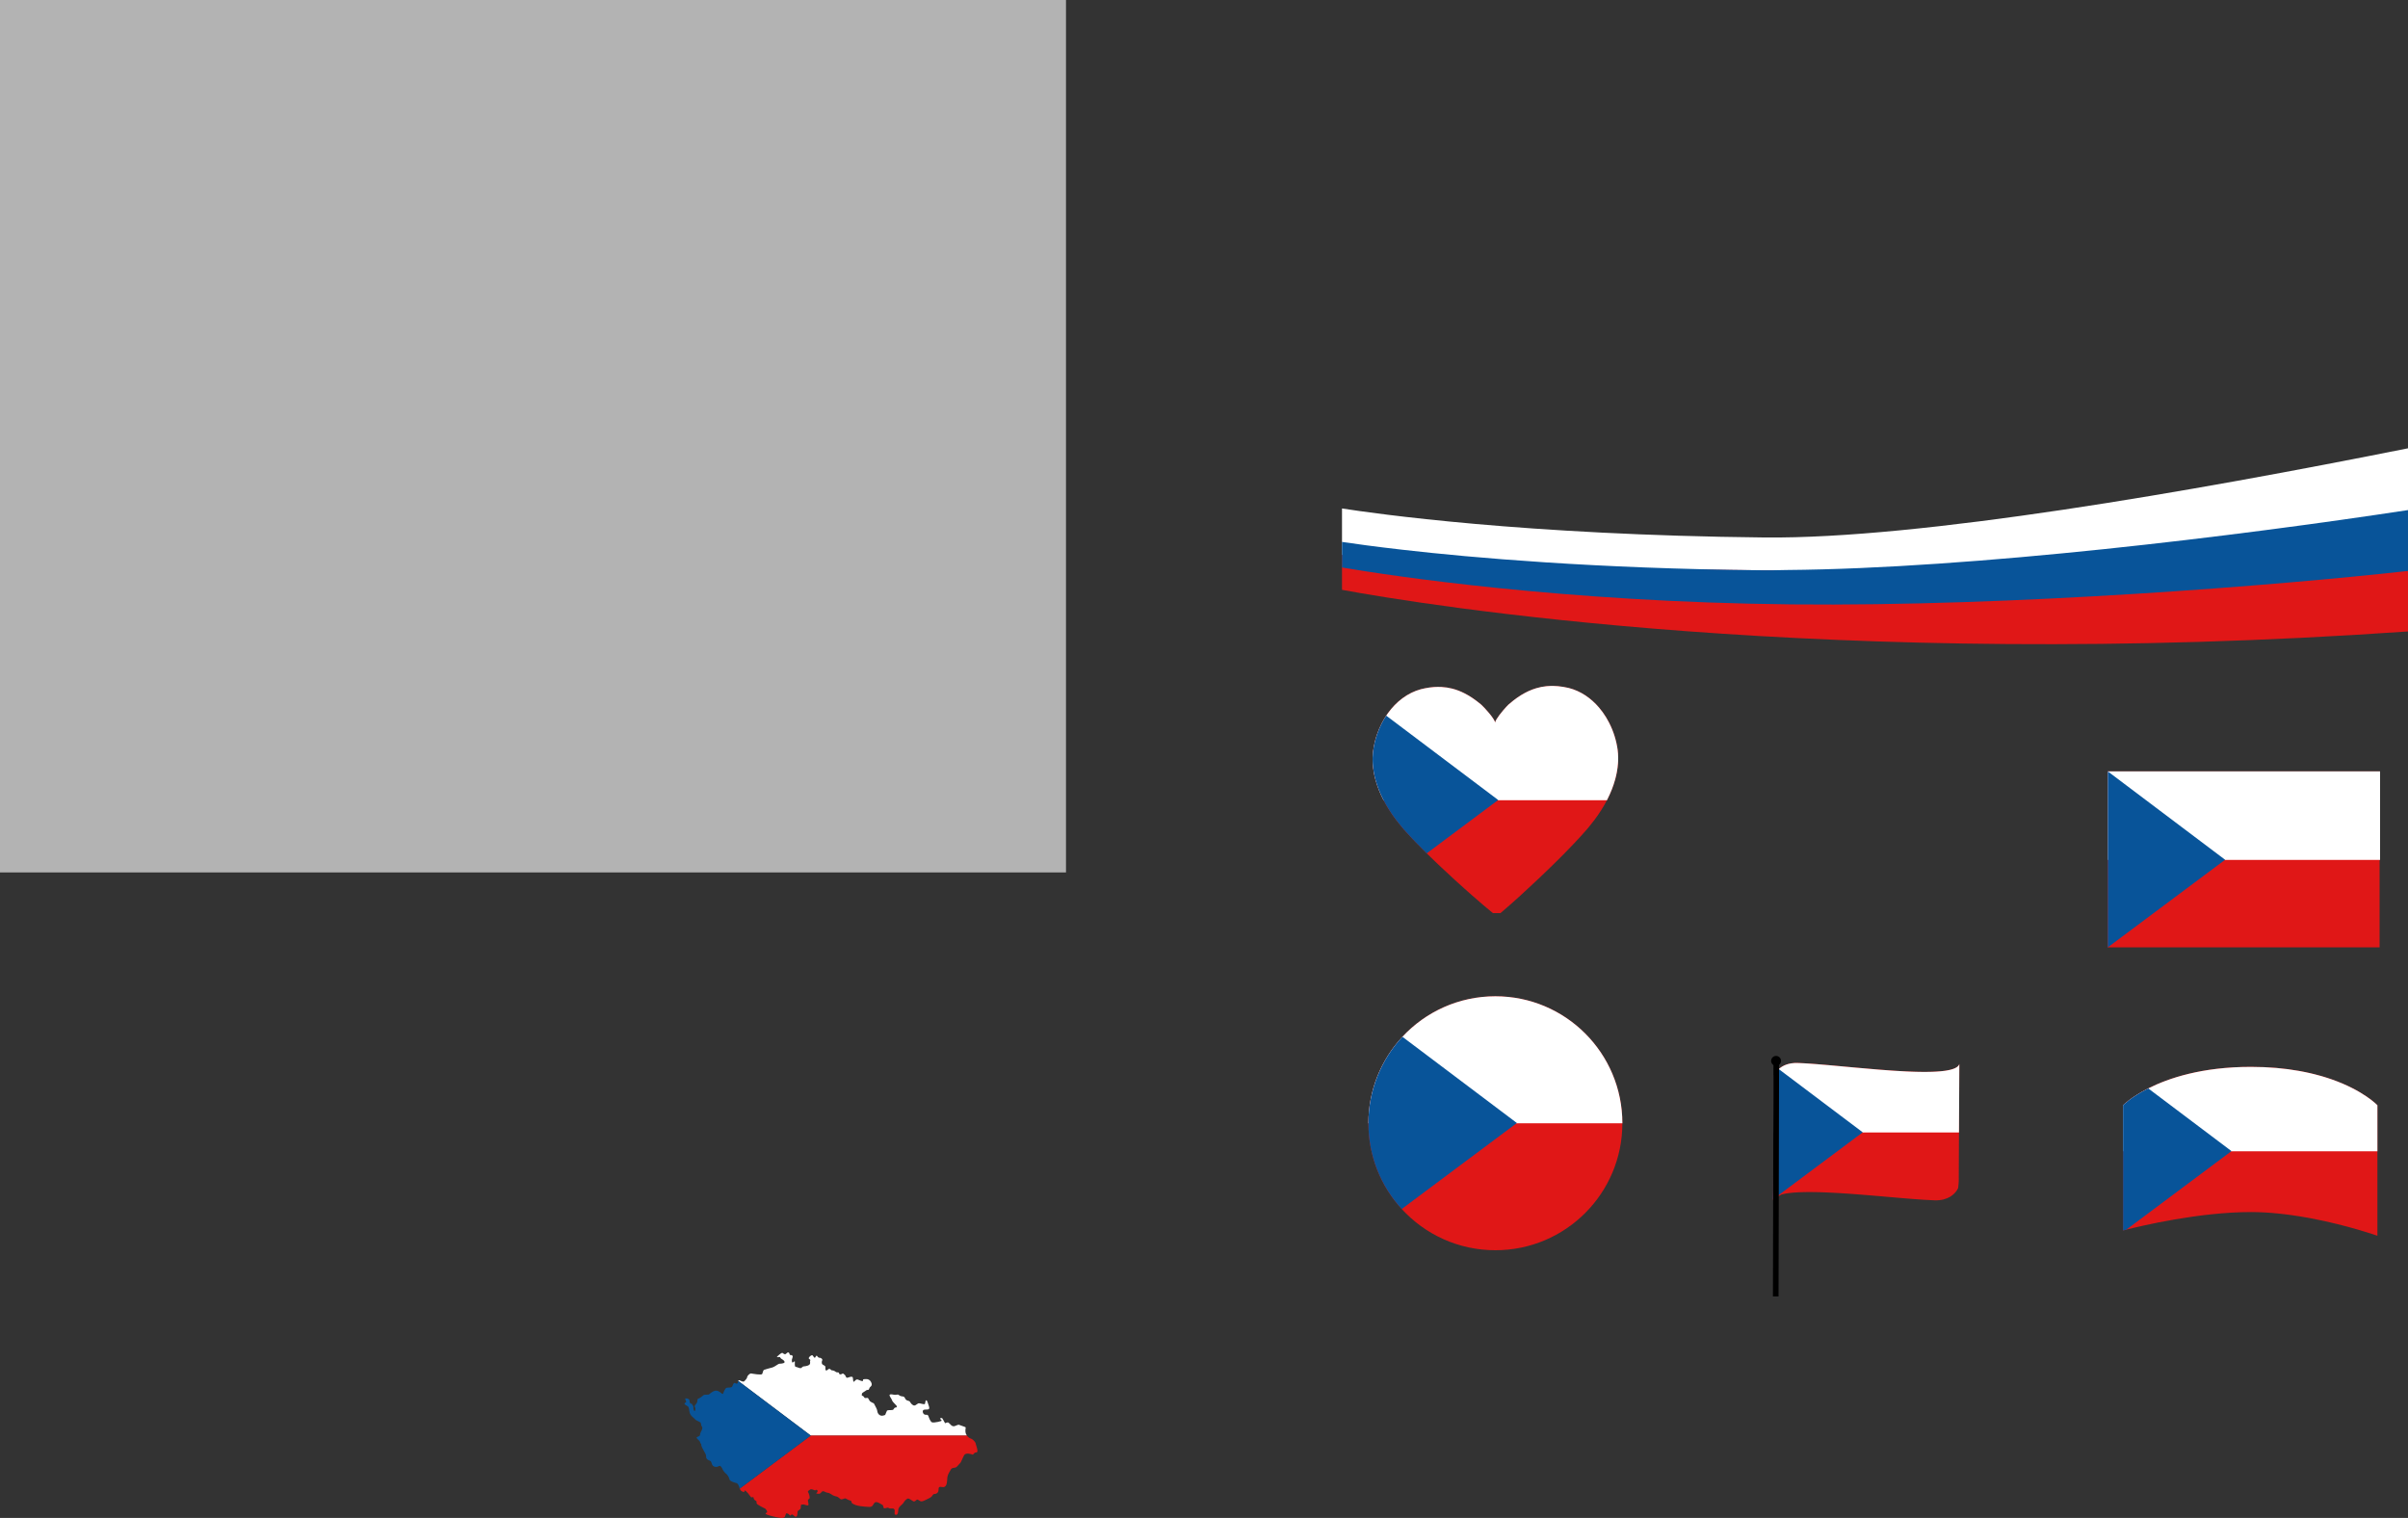 <?xml version="1.0" encoding="UTF-8"?><svg id="Layer_1" xmlns="http://www.w3.org/2000/svg" viewBox="0 0 5059.26 3189.18"><rect x="0" y="0" width="5059.26" height="3189.18" fill="#333333" stroke="none"/><defs><style>.cls-1{fill:#fff;}.cls-2{fill:#b3b3b3;}.cls-3{fill:#e01717;}.cls-4{fill:#085499;}</style></defs><rect class="cls-2" width="2239.68" height="1833"/><g><path class="cls-1" d="M5059.26,941.92v209.87c-357.94,39.25-959.95,85.16-1368.64,81-471-4.8-777.65-51.06-871.04-66.56v-97.97c66.92,10.51,383.02,55.85,887.95,60.99,326.53,3.32,897.56-96.64,1351.73-187.35Z"/><path class="cls-3" d="M5059.26,1114.88v211.8c-1217.56,85.06-2074.59-56.97-2239.68-87.45v-73.81l224.34,25.6,1144.94,12.68,870.41-88.82Z"/><path class="cls-4" d="M3753.94,1197.59c392.71-3.14,948.89-71.68,1305.31-125.92v127.91c-274.49,30.5-831.84,74.98-1294.6,70.27-482.72-4.91-844.27-60.42-945.08-77.56v-53.73c24.97,3.74,67.52,9.69,126.51,16.41,149.09,17.14,406.72,39.61,753.44,43.14,17.36,.19,35.53,0,54.42-.52Z"/></g><g><polygon class="cls-3" points="4805.91 1620.69 4617.04 1620.69 4428.18 1620.69 4428.18 1990.41 4617.04 1990.41 4805.91 1990.41 4999.57 1990.41 4999.57 1620.69 4805.91 1620.69"/><polygon class="cls-1" points="4805.91 1620.66 4617.04 1620.66 4428.52 1620.66 4428.52 1806.7 4617.04 1806.7 4805.91 1806.7 5000.59 1806.7 5000.59 1620.66 4805.91 1620.66"/><polygon class="cls-4" points="4675 1806.35 4428.52 1990.41 4428.52 1620.69 4675 1806.35 4675 1806.35"/></g><g><path class="cls-3" d="M3399.81,1591.26c.03,1.23,.03,2.47,0,3.72-.01,.73-.02,1.47-.05,2.21,0,.23,0,.47,0,.71,0,.33-.02,.65-.03,.98-.03,.66-.06,1.32-.1,1.99,0,.19-.02,.39-.03,.59v.07c-.02,.31-.03,.61-.06,.92-.05,.88-.11,1.77-.18,2.66-.19,2.45-.45,4.93-.76,7.43-.42,3.31-.95,6.66-1.59,10.05-.97,5.21-2.21,10.52-3.73,15.93-3.69,13.23-9.05,27.01-16.28,41.2-.26,.52-.53,1.03-.8,1.55-6.94,13.39-15.54,27.14-26,41.13-3.93,5.28-8.13,10.59-12.6,15.93-1.65,1.97-3.33,3.94-5.06,5.92-3.97,4.56-8.2,9.29-12.62,14.13-.04,.04-.08,.09-.12,.13-.34,.36-.67,.73-1.01,1.1-.22,.24-.45,.49-.67,.73-.53,.57-1.06,1.15-1.59,1.72-.31,.34-.62,.67-.93,1.01-.08,.09-.16,.17-.24,.26-.11,.11-.21,.23-.32,.34-.07,.08-.15,.16-.22,.24-.84,.9-1.69,1.81-2.55,2.73-.22,.24-.44,.47-.67,.71-1.99,2.14-4.03,4.29-6.09,6.46-5.83,6.14-11.88,12.39-18.09,18.7-2.52,2.56-5.06,5.12-7.63,7.7-5.96,5.98-12.03,12-18.15,17.98-9.48,9.28-19.05,18.48-28.47,27.41-12.96,12.27-25.62,24.01-37.35,34.69-5.49,5-10.78,9.76-15.8,14.23-5.41,4.83-10.52,9.32-15.22,13.4-4.48,3.9-8.61,7.43-12.29,10.52h-15.9c-11.32-9.18-26.67-22.21-44.04-37.48-5.11-4.5-10.39-9.18-15.8-14.02-6.55-5.86-13.28-11.94-20.1-18.17-9.2-8.41-18.57-17.09-27.87-25.86-4.46-4.2-8.9-8.42-13.3-12.64-6.06-5.81-12.04-11.62-17.88-17.37-.36-.36-.72-.71-1.07-1.06-.63-.62-1.27-1.25-1.9-1.88-6.51-6.44-12.83-12.82-18.87-19.04-1.16-1.19-2.31-2.39-3.45-3.57-.23-.24-.45-.47-.68-.71-.89-.91-1.76-1.82-2.61-2.73-.08-.08-.16-.16-.23-.24-.11-.11-.21-.23-.32-.34-.09-.09-.17-.17-.25-.26-.32-.34-.64-.67-.96-1.01-.55-.57-1.09-1.15-1.63-1.72-.23-.24-.46-.49-.69-.73-.35-.37-.69-.74-1.03-1.1-.04-.04-.08-.09-.12-.13-3.5-3.74-6.87-7.38-10.07-10.94-2.75-3.04-5.41-6.08-7.98-9.11-4.53-5.34-8.78-10.65-12.76-15.93-10.53-13.98-19.18-27.73-26.1-41.13-.27-.52-.54-1.03-.8-1.55-7.21-14.19-12.52-27.97-16.13-41.2-1.48-5.41-2.67-10.72-3.6-15.93-.61-3.4-1.1-6.75-1.48-10.05-.29-2.5-.52-4.98-.68-7.43-.07-.89-.12-1.78-.16-2.66-.01-.31-.03-.61-.04-.92v-.07c-.01-.2-.02-.4-.02-.59-.03-.67-.05-1.33-.06-1.99-.01-.33-.02-.65-.02-.98-.01-.24-.01-.48-.01-.71-.02-.74-.03-1.48-.03-2.21,0-1.25,.02-2.49,.05-3.72,.1-3.8,.36-7.51,.75-11.14,.87-7.36,2.21-14.7,4.02-21.96,1.18-4.77,2.56-9.5,4.14-14.16,2.77-8.23,6.14-16.27,10.07-23.97,2.89-5.67,6.08-11.16,9.56-16.42,1.19-1.8,2.42-3.57,3.68-5.32,17.31-24.02,40.9-42.57,69.29-50.28,11.95-2.97,23.92-4.78,35.45-4.83,2.66-.02,5.3,.04,7.92,.19,7.61,.42,15.05,1.56,22.4,3.45,8.63,2.21,17.12,5.45,25.57,9.74,5.27,2.67,10.53,5.73,15.8,9.22,6.58,4.35,13.18,9.35,19.85,15,6.64,6.12,27.47,28.66,28.79,37.29,1.29-7.14,15.1-23.89,23.59-33.08,1.83-1.98,3.41-3.61,4.57-4.72,3.57-3.12,7.11-6.06,10.65-8.8,5.27-4.09,10.53-7.76,15.8-11.01,10.54-6.5,21.11-11.33,31.91-14.53,7-2.09,14.1-3.5,21.35-4.23,3.12-.32,6.27-.52,9.45-.58h4.62c3.42,.06,6.86,.25,10.33,.58,7.34,.68,14.79,1.93,22.3,3.69,25.25,6.41,46.88,21.37,63.8,41.18,2.71,3.16,5.3,6.45,7.75,9.85,5.03,6.94,9.54,14.33,13.48,22.05,4.67,9.12,8.56,18.7,11.6,28.51,2.92,9.42,5.06,19.06,6.37,28.73,.63,5.01,.98,10.21,1.04,15.55Z"/><path class="cls-1" d="M3260.21,1441.09h.57l2.36,.03c3.42,.06,6.86,.25,10.33,.58,7.34,.68,14.79,1.93,22.3,3.69,25.25,6.41,46.88,21.37,63.8,41.18,2.71,3.16,5.3,6.45,7.75,9.85,5.03,6.94,9.54,14.33,13.48,22.05,4.67,9.12,8.56,18.7,11.6,28.51,2.92,9.42,5.06,19.06,6.37,28.73,.63,5.01,.98,10.21,1.04,15.55,.03,1.23,.03,2.47,0,3.72-.01,.73-.02,1.47-.05,2.21,0,.23,0,.47-.01,.71-.01,.33-.02,.65-.03,.98-.03,.66-.06,1.32-.1,1.99,0,.19-.02,.39-.03,.59v.07c-.02,.31-.03,.61-.06,.92-.05,.88-.11,1.77-.18,2.66-.19,2.45-.45,4.93-.76,7.43-.42,3.31-.95,6.66-1.59,10.05-.97,5.21-2.21,10.52-3.73,15.93-3.69,13.23-9.05,27.01-16.28,41.2-.26,.52-.53,1.03-.8,1.55h-469.3c-.27-.52-.54-1.03-.8-1.55-7.21-14.19-12.52-27.97-16.13-41.2-1.48-5.41-2.67-10.72-3.6-15.93-.61-3.4-1.1-6.75-1.48-10.05-.29-2.5-.52-4.98-.68-7.43-.07-.89-.12-1.78-.16-2.66-.01-.31-.03-.61-.04-.92v-.07c-.01-.2-.02-.4-.02-.59-.03-.67-.05-1.33-.06-1.99-.01-.33-.02-.65-.02-.98-.01-.24-.01-.48-.01-.71-.02-.74-.03-1.48-.03-2.21,0-1.25,.02-2.49,.05-3.72,.1-3.8,.36-7.51,.75-11.14,.87-7.36,2.21-14.7,4.02-21.96,1.18-4.77,2.56-9.5,4.14-14.16,2.77-8.23,6.14-16.27,10.07-23.97,2.89-5.67,6.08-11.16,9.56-16.42,1.19-1.8,2.42-3.57,3.68-5.32,17.31-24.02,40.9-42.57,69.29-50.28,11.95-2.97,23.92-4.78,35.45-4.83,2.66-.02,5.3,.04,7.92,.19,7.61,.42,15.05,1.56,22.4,3.45,8.63,2.21,17.12,5.45,25.57,9.74,5.27,2.67,10.53,5.73,15.8,9.22,6.58,4.35,13.18,9.35,19.85,15,6.64,6.12,27.47,28.66,28.79,37.29,1.29-7.14,15.1-23.89,23.59-33.08,1.83-1.98,3.41-3.61,4.57-4.72,3.57-3.12,7.11-6.06,10.65-8.8,5.27-4.09,10.53-7.76,15.8-11.01,10.54-6.5,21.11-11.33,31.91-14.53,7-2.09,14.1-3.5,21.35-4.23,3.12-.32,6.27-.52,9.45-.58l1.69-.03Z"/><path class="cls-4" d="M3147.71,1680.82l-.6,.45-149.5,111.63c-.36-.36-.72-.71-1.07-1.06-.63-.62-1.27-1.25-1.9-1.88-6.51-6.44-12.83-12.82-18.87-19.04-1.16-1.19-2.31-2.39-3.45-3.57-.23-.24-.45-.47-.68-.71-.89-.91-1.76-1.82-2.61-2.73-.08-.08-.16-.16-.23-.24-.11-.11-.21-.23-.32-.34-.09-.09-.17-.17-.25-.26-.32-.34-.64-.67-.96-1.01-.55-.57-1.09-1.15-1.63-1.72-.23-.24-.46-.49-.69-.73-.35-.37-.69-.74-1.03-1.1-.04-.04-.08-.09-.12-.13-3.5-3.74-6.87-7.38-10.07-10.94-2.75-3.04-5.41-6.08-7.98-9.11-4.53-5.34-8.78-10.65-12.76-15.93-10.53-13.98-19.18-27.73-26.1-41.13-.27-.52-.54-1.03-.8-1.55-7.21-14.19-12.52-27.97-16.13-41.2-1.48-5.41-2.67-10.72-3.6-15.93-.61-3.4-1.1-6.75-1.48-10.05-.29-2.5-.52-4.98-.68-7.43-.07-.89-.12-1.78-.16-2.66-.01-.31-.03-.61-.04-.92v-.07c-.01-.2-.02-.4-.02-.59-.03-.67-.05-1.33-.06-1.99-.01-.33-.02-.65-.02-.98-.01-.24-.01-.48-.01-.71-.02-.74-.03-1.48-.03-2.21,0-1.25,.02-2.49,.05-3.72,.1-3.8,.36-7.51,.75-11.14,.87-7.36,2.21-14.7,4.02-21.96,1.18-4.77,2.56-9.5,4.14-14.16,2.77-8.23,6.14-16.27,10.07-23.97,2.89-5.67,6.08-11.16,9.56-16.42l235.26,177.21Z"/></g><g><path class="cls-3" d="M3408.63,2359.99c0,147.35-119.45,266.79-266.79,266.79-77.9,0-148-33.38-196.76-86.63-43.5-47.47-70.03-110.71-70.03-180.16s27.11-134.07,71.43-181.7c48.72-52.35,118.22-85.09,195.36-85.09,147.34,0,266.79,119.45,266.79,266.79Z"/><path class="cls-1" d="M3408.63,2359.99h-533.58c0-70.2,27.11-134.07,71.43-181.7,48.72-52.35,118.22-85.09,195.36-85.09,147.34,0,266.79,119.45,266.79,266.79Z"/><path class="cls-4" d="M3187.02,2359.48l-.68,.51-241.26,180.16c-43.5-47.47-70.03-110.71-70.03-180.16s27.11-134.07,71.43-181.7l240.54,181.19Z"/></g><g><g><path class="cls-3" d="M4116.58,2235.51l-.33,66.85-.1,20.97h0l-.15,29.33-.13,26.63-.11,21.78-.08,16.69-.19,37.88-.13,27.33-1.21,13.03s-4.2,10.91-17.18,18.58c-7.53,4.45-18.02,7.82-32.36,7.34-14.69-.49-33.03-1.77-53.53-3.43-1.09-.09-2.2-.18-3.31-.27-3.54-.29-7.14-.59-10.79-.9-1.16-.1-2.33-.19-3.5-.29-5.77-.49-11.66-1-17.65-1.52-3.08-.27-6.19-.54-9.32-.81-3.13-.27-6.27-.55-9.44-.82-.39-.03-.78-.07-1.17-.1-3.11-.27-6.24-.54-9.38-.81-3.47-.3-6.95-.6-10.45-.89-3.32-.28-6.66-.56-10-.83-5.02-.42-10.06-.83-15.1-1.22-2.51-.2-5.03-.4-7.54-.59l-5.29-.4-2.24-.17c-2.5-.19-4.99-.37-7.48-.55-1.24-.09-2.49-.18-3.73-.26-1.24-.08-2.48-.17-3.72-.26-.83-.05-1.65-.11-2.48-.16-.34-.03-.68-.05-1.02-.07-2.15-.15-4.29-.29-6.43-.42-2.52-.17-5.04-.32-7.54-.47-1-.06-2-.12-2.99-.17-1.35-.08-2.69-.16-4.03-.23h-.06c-6.41-.36-12.72-.67-18.91-.92h-.06c-3.1-.13-6.17-.24-9.2-.34-1.49-.05-2.98-.1-4.46-.14-.76-.03-1.52-.05-2.28-.06-1.26-.04-2.5-.06-3.74-.08-.97-.02-1.94-.04-2.9-.06-.08,0-.16,0-.24,0-1.94-.03-3.85-.06-5.76-.07-.19-.01-.39-.01-.59-.01-.66,0-1.32,0-1.98,0-1.78-.01-3.55-.02-5.28-.02-.74,0-1.47,0-2.2,0-.71,0-1.42,0-2.12,.01-.37,0-.74,0-1.11,0-3.63,.04-7.16,.12-10.59,.23-.04,0-.08,.01-.12,0-.46,.02-.92,.03-1.37,.05-.45,0-.91,.03-1.36,.05-.09,0-.18,0-.28,0-.82,.04-1.64,.07-2.45,.11-.17,0-.33,0-.49,.02-.7,.04-1.39,.07-2.08,.11-1.71,.09-3.38,.19-5.03,.31-.92,.07-1.83,.14-2.73,.2-.9,.08-1.79,.15-2.67,.23-.66,.06-1.31,.13-1.95,.19-1.56,.16-3.08,.33-4.56,.51-.75,.08-1.48,.18-2.2,.28-.73,.1-1.44,.2-2.14,.3-.42,.06-.84,.12-1.25,.18-.07,0-.14,.02-.2,.03-.21,.04-.42,.07-.63,.11-.55,.08-1.09,.17-1.62,.26-.95,.17-1.87,.34-2.78,.52-.4,.07-.79,.15-1.17,.24-1.66,.34-3.24,.72-4.74,1.11h0l-.07,.04h-.02l-16.86,9.39h0l-.03,.02c-.1,.15-.19,.3-.28,.45-.08,.13-.14,.27-.21,.4-.14,.23-.25,.47-.35,.71-.07,.16-.14,.32-.19,.49-.06,.16-.12,.32-.17,.49l.05-1.76v-.14l.45-17.96s-.01-.89,0-2.58c0-.47,0-1,0-1.59,0-.44,0-.91,0-1.42,0-.76,0-1.59,0-2.49,0-.5,0-1.02,0-1.56,.02-2.39,.04-5.17,.06-8.31,0-.37,0-.75,0-1.13,0-.53,0-1.07,0-1.62,0-1.1,.02-2.24,.03-3.41,0-.58,0-1.18,0-1.78,0-.13,0-.26,0-.39,0-.78,.02-1.57,.02-2.38,0-.43,0-.86,0-1.3,0-.84,.02-1.69,.02-2.56,0-.43,0-.87,0-1.31,.01-.9,.02-1.81,.02-2.74,.02-2.41,.04-4.91,.06-7.49l.02-2.46,.04-5.2v-.44l.02-1.67v-1.24l.03-2.95v-.64c.11-13,.23-27.31,.35-42.04,.06-7.2,.12-14.49,.18-21.78,.07-8.95,.15-17.89,.22-26.63l.03-3.21c0-1.43,.02-2.86,.03-4.28l.02-2.65c.03-2.63,.05-5.23,.07-7.81l.11-13.42c.02-1.78,.03-3.53,.05-5.25l.06-7.02,.08-10.13,.03-3.78,.02-2,.03-3.88,.02-1.86,.02-2.71v-.88l.03-2.56,.19-21.96s2.54-6.6,9.79-13.15c.14-.14,.29-.27,.44-.4,7.51-6.6,19.87-13.01,39.31-12.36,.53,.02,1.07,.04,1.61,.06,1.19,.04,2.4,.09,3.64,.14,1.24,.05,2.5,.11,3.79,.18,1.49,.07,3.02,.16,4.57,.24,.52,.03,1.05,.06,1.58,.09,.59,.04,1.18,.07,1.78,.11,.95,.06,1.91,.12,2.88,.18,1.36,.08,2.75,.17,4.15,.27,.86,.06,1.73,.12,2.61,.18,2.84,.2,5.76,.41,8.74,.63,1.18,.09,2.38,.19,3.58,.28,7.68,.6,15.76,1.28,24.14,2.02,1.81,.16,3.63,.32,5.47,.48,3.67,.33,7.4,.66,11.18,1.01,2.05,.18,4.12,.37,6.19,.56,2.78,.26,5.58,.51,8.4,.77,3.11,.29,6.26,.58,9.42,.87,5.75,.53,11.58,1.07,17.44,1.6,15.98,1.46,32.27,2.9,48.38,4.18,9.03,.73,18.01,1.4,26.85,2.01,2.29,.16,4.57,.31,6.83,.46,7.11,.46,14.11,.87,20.96,1.21,1.09,.06,2.17,.11,3.25,.16,.8,.04,1.6,.08,2.4,.11,1.21,.06,2.42,.11,3.62,.16,2.6,.12,5.17,.21,7.71,.3,1.88,.07,3.75,.13,5.6,.18,.11,0,.23,0,.34,0,.54,0,1.07,.02,1.6,.04,1.09,.03,2.17,.06,3.24,.08,1.21,.03,2.41,.05,3.6,.07h.18c1.01,.02,2.02,.04,3.01,.05,1.17,0,2.33,.03,3.47,.03,.73,.01,1.45,.01,2.17,.01,1.71,0,3.4,0,5.06,0,.97,0,1.92-.01,2.87-.02,1.23,0,2.44-.03,3.63-.05,.93-.02,1.84-.03,2.75-.06,.27,0,.54,0,.82-.02,.75,0,1.49-.04,2.22-.06,1-.03,2-.06,2.97-.1,.82-.03,1.63-.07,2.44-.11,1.33-.06,2.63-.12,3.92-.19,2.63-.16,5.18-.34,7.64-.55,.48-.04,.96-.09,1.43-.13,.82-.07,1.63-.15,2.42-.24,1.6-.16,3.15-.34,4.65-.54,.76-.09,1.5-.19,2.23-.3,.54-.08,1.08-.16,1.61-.24,.28-.04,.55-.08,.82-.13,2.16-.34,4.22-.73,6.16-1.15,.52-.11,1.02-.22,1.52-.34,1.07-.25,2.09-.51,3.08-.79,.29-.07,.58-.16,.87-.24,.42-.12,.83-.25,1.24-.38,.38-.11,.75-.23,1.11-.36,.47-.16,.93-.32,1.39-.49,.9-.33,1.76-.68,2.57-1.04,.33-.15,.66-.3,.98-.45,.06-.03,.13-.06,.2-.1,.31-.15,.61-.3,.9-.46,.71-.37,1.38-.77,2-1.17,.34-.22,.67-.45,.98-.68,.03-.02,.05-.04,.07-.05,.27-.21,.53-.41,.78-.62,.22-.18,.43-.36,.63-.55,.2-.18,.39-.37,.58-.56,.14-.15,.28-.3,.42-.46,.05-.05,.1-.11,.15-.17,.15-.18,.3-.36,.44-.55,.2-.26,.38-.52,.54-.78,.1-.15,.19-.3,.28-.46,.1-.17,.2-.34,.28-.52,.08-.16,.15-.31,.21-.47,.07-.14,.12-.28,.17-.42,.08-.19,.14-.38,.2-.57Z"/><path class="cls-1" d="M4116.58,2235.51l-.33,66.85-.1,20.97h0l-.15,29.33-.13,26.63h-389.45c.07-8.95,.15-17.89,.22-26.63l.03-3.21c0-1.43,.02-2.86,.03-4.28l.02-2.65c.03-2.63,.05-5.23,.07-7.81l.11-13.42c.02-1.78,.03-3.53,.05-5.25l.06-7.02,.08-10.13,.03-3.78,.02-2,.03-3.88,.02-1.86,.02-2.71v-.88l.03-2.56,.19-21.96s2.54-6.6,9.79-13.15c.14-.14,.29-.27,.44-.4,7.51-6.6,19.87-13.01,39.31-12.36,.53,.02,1.07,.04,1.61,.06,1.19,.04,2.4,.09,3.64,.14,1.24,.05,2.5,.11,3.79,.18,1.49,.07,3.02,.16,4.57,.24,.52,.03,1.05,.06,1.58,.09,.59,.04,1.18,.07,1.78,.11,.95,.06,1.91,.12,2.88,.18,1.36,.08,2.75,.17,4.15,.27,.86,.06,1.73,.12,2.61,.18,2.84,.2,5.76,.41,8.74,.63,1.18,.09,2.38,.19,3.58,.28,7.68,.6,15.76,1.28,24.14,2.02,1.81,.16,3.63,.32,5.47,.48,3.67,.33,7.4,.66,11.18,1.01,2.05,.18,4.12,.37,6.19,.56,2.78,.26,5.58,.51,8.4,.77,3.11,.29,6.26,.58,9.42,.87,5.75,.53,11.58,1.07,17.44,1.6,15.98,1.46,32.27,2.9,48.38,4.18,9.03,.73,18.01,1.4,26.85,2.01,2.29,.16,4.57,.31,6.83,.46,7.11,.46,14.11,.87,20.96,1.21,1.09,.06,2.17,.11,3.25,.16,.8,.04,1.6,.08,2.4,.11,1.21,.06,2.42,.11,3.62,.16,2.6,.12,5.17,.21,7.71,.3,1.88,.07,3.75,.13,5.6,.18,.11,0,.23,0,.34,0,.54,0,1.07,.02,1.6,.04,1.09,.03,2.17,.06,3.24,.08,1.21,.03,2.41,.05,3.6,.07h.18c1.01,.02,2.02,.04,3.01,.05,1.17,0,2.33,.03,3.47,.03,.73,.01,1.45,.01,2.17,.01,1.71,0,3.4,0,5.06,0,.97,0,1.92-.01,2.87-.02,1.23,0,2.44-.03,3.63-.05,.93-.02,1.84-.03,2.75-.06,.27,0,.54,0,.82-.02,.75,0,1.49-.04,2.22-.06,1-.03,2-.06,2.97-.1,.82-.03,1.63-.07,2.44-.11,1.33-.06,2.63-.12,3.92-.19,2.63-.16,5.18-.34,7.64-.55,.48-.04,.96-.09,1.43-.13,.82-.07,1.63-.15,2.42-.24,1.6-.16,3.15-.34,4.65-.54,.76-.09,1.5-.19,2.23-.3,.54-.08,1.08-.16,1.61-.24,.28-.04,.55-.08,.82-.13,2.16-.34,4.22-.73,6.16-1.15,.52-.11,1.02-.22,1.52-.34,1.07-.25,2.09-.51,3.08-.79,.29-.07,.58-.16,.87-.24,.42-.12,.83-.25,1.24-.38,.38-.11,.75-.23,1.11-.36,.47-.16,.93-.32,1.39-.49,.9-.33,1.76-.68,2.57-1.04,.33-.15,.66-.3,.98-.45,.06-.03,.13-.06,.2-.1,.31-.15,.61-.3,.9-.46,.71-.37,1.38-.77,2-1.17,.34-.22,.67-.45,.98-.68,.03-.02,.05-.04,.07-.05,.27-.21,.53-.41,.78-.62,.22-.18,.43-.36,.63-.55,.2-.18,.39-.37,.58-.56,.14-.15,.28-.3,.42-.46,.05-.05,.1-.11,.15-.17,.15-.18,.3-.36,.44-.55,.2-.26,.38-.52,.54-.78,.1-.15,.19-.3,.28-.46,.1-.17,.2-.34,.28-.52,.08-.16,.15-.31,.21-.47,.07-.14,.12-.28,.17-.42,.08-.19,.14-.38,.2-.57Z"/><path class="cls-4" d="M3913.65,2379.01l-.37,.28-6.04,4.51-.1,.07-.11,.08-22.92,17.12-10.12,7.56-.15,.11-.13,.1-148.68,111.03v-.14l.45-17.96s-.01-.89,0-2.58c0-.47,0-1,0-1.59,0-.44,0-.91,0-1.42,0-.76,0-1.59,0-2.49,0-.5,0-1.02,0-1.56,.02-2.39,.04-5.17,.06-8.31,0-.37,0-.75,0-1.13,0-.53,0-1.07,0-1.62,0-1.1,.02-2.24,.03-3.41,0-.58,0-1.18,0-1.78,0-.13,0-.26,0-.39,0-.78,.02-1.57,.02-2.38,0-.43,0-.86,0-1.3,0-.84,.02-1.69,.02-2.56,0-.43,0-.87,0-1.31,.01-.9,.02-1.81,.02-2.74,.02-2.41,.04-4.91,.06-7.49l.02-2.46,.04-5.2v-.44l.02-1.67v-1.24l.03-2.95v-.64c.11-13,.23-27.31,.35-42.04,.06-7.2,.12-14.49,.18-21.78,.07-8.95,.15-17.89,.22-26.63l.03-3.21c0-1.43,.02-2.86,.03-4.28l.02-2.65c.03-2.63,.05-5.23,.07-7.81l.11-13.42c.02-1.78,.03-3.53,.05-5.25l.06-7.02,.08-10.13,.03-3.78,.02-2,.03-3.88,.02-1.86,.02-2.71v-.88l.03-2.56,.19-21.96s2.54-6.6,9.79-13.15l131.13,98.78,.14,.1,.14,.11,10.04,7.56,28.2,21.24,.1,.08,.11,.08,6.57,4.95Z"/></g><g><rect x="3486.71" y="2473.26" width="489.82" height="11.79" transform="translate(1243.8 6205.01) rotate(-89.87)"/><path d="M3742.02,2228.97c-.01,5.75-4.69,10.41-10.44,10.39-5.75-.01-10.4-4.69-10.39-10.44,.01-5.75,4.69-10.41,10.44-10.39,5.75,.02,10.41,4.69,10.39,10.44Z"/></g></g><g><path class="cls-3" d="M4994.98,2322.13v274.26s-60.91-21.71-138.47-36.43c-2.77-.52-5.58-1.05-8.44-1.58-5.67-1.01-11.38-1.98-17.18-2.9-5.8-.97-11.69-1.85-17.58-2.64-2.29-.3-4.62-.61-6.9-.92-1.98-.26-3.91-.48-5.89-.75-3.91-.48-7.87-.92-11.82-1.31-.75-.09-1.45-.14-2.2-.22-19.03-1.94-38.27-3.08-57.21-3.08-109.51,0-231.96,29.36-261.87,36.97-4.46,1.14-6.86,1.79-6.86,1.79v-263.19s16.55-17,52.89-35.39c42.77-21.63,112.97-45.2,215.84-45.2,18.94,0,36.73,.79,53.39,2.24,16.65,1.45,32.25,3.51,46.8,6.11,.32,.06,.64,.11,.95,.17,1.67,.3,3.33,.6,4.97,.91,.47,.09,.94,.17,1.41,.27,.82,.15,1.63,.31,2.44,.48,.77,.14,1.52,.29,2.28,.45,.81,.16,1.62,.32,2.42,.49,1.18,.24,2.35,.49,3.51,.74,1.17,.24,2.32,.49,3.47,.75,.17,0,.3,.04,.44,.09,1.28,.29,2.55,.59,3.81,.89,.85,.2,1.69,.4,2.53,.6,2.23,.53,4.44,1.08,6.62,1.63,4.35,1.1,8.61,2.24,12.7,3.42,1.02,.31,2.04,.6,3.04,.91h.02c1.01,.3,2.01,.6,3,.9,2.55,.79,5.06,1.58,7.52,2.37,2.68,.88,5.27,1.76,7.82,2.64,67.5,23.51,96.55,54.53,96.55,54.53Z"/><path class="cls-1" d="M4994.98,2322.13v96.74h-534.42v-96.74s16.55-17,52.89-35.39c42.77-21.63,112.97-45.2,215.84-45.2,18.94,0,36.73,.79,53.39,2.24,16.65,1.45,32.25,3.51,46.8,6.11,.32,.06,.64,.11,.95,.17,1.67,.3,3.33,.6,4.97,.91,.47,.09,.94,.17,1.41,.27,.82,.15,1.63,.31,2.44,.48,.77,.14,1.52,.29,2.28,.45,.81,.16,1.62,.32,2.42,.49,1.18,.24,2.35,.49,3.51,.74,1.17,.24,2.32,.49,3.47,.75,.17,0,.3,.04,.44,.09,1.28,.29,2.55,.59,3.81,.89,.85,.2,1.69,.4,2.53,.6,2.23,.53,4.44,1.08,6.62,1.63,4.35,1.1,8.61,2.24,12.7,3.42,1.02,.31,2.04,.6,3.04,.91h.02c1.01,.3,2.01,.6,3,.9,2.55,.79,5.06,1.58,7.52,2.37,2.68,.88,5.27,1.76,7.82,2.64,67.5,23.51,96.55,54.53,96.55,54.53Z"/><path class="cls-4" d="M4688.39,2418.52l-.47,.35-29.92,22.34-190.58,142.32c-4.46,1.14-6.86,1.79-6.86,1.79v-263.19s16.55-17,52.89-35.39l115.31,86.86,59.63,44.92Z"/></g><g><path class="cls-3" d="M1702.85,3015.79l.53,.4-149.17,111.39c1.58,4.55,4.06,5.82,7.72,6.93,3.96,1.2,.34-3.1,3.1-2.93,2.75,.17,11.18,11.53,12.56,13.59,1.38,2.07,5.33-1.03,5.51,1.03,.17,2.06,1.55,5.68,4.47,6.71,2.92,1.03,1.72,3.1,2.06,5.68,.34,2.58,16.69,10.5,17.89,11.01,1.2,.52,4.47,4.99,4.3,7.23-.17,2.24-12.39,2.93,10.67,8.78,23.06,5.85,23.57,2.93,25.47,2.07,1.89-.86,2.41-6.19,3.79-7.74,1.38-1.55,5.85,1.38,7.57,3.61,1.72,2.24,1.55-1.03,4.3-1.55,2.75-.52,5.16,4.82,8.6,4.65,3.44-.17,3.44-8.43,3.44-10.5s4.13-3.79,5.51-5.33c1.38-1.55,1.03-2.07,1.38-6.71,.34-4.65,2.24-2.24,4.3-3.1,2.06-.86,7.74,2.24,10.52,1.89,2.78-.34,.32-6.54,.02-9.98-.3-3.44,3.4-2.92,3.75-6.02,.34-3.1-2.06-10.15-3.44-12.04-1.38-1.89,2.24-3.79,4.47-5.33,2.24-1.55,6.37,.34,8.43,1.2,2.07,.86,2.24,.52,4.13-.52,1.89-1.03,2.93,1.55,3.1,2.93,.17,1.38-3.1,4.65-3.1,4.65,8.43,1.72,8.26,.17,11.78-3.44,3.52-3.61,7.32,1.38,11.62,1.72,4.3,.34,8.78,3.61,11.53,5.33,2.75,1.72,6.37,2.24,8.95,3.1,2.58,.86,3.96,2.58,7.05,4.99,3.1,2.41,8.95-2.41,11.01-1.2,2.06,1.2,8.43,4.47,10.32,4.47s2.58,4.99,2.58,4.99c8.09,7.23,27.19,7.74,36.13,8.26,8.95,.52,7.92-5.33,12.22-9.12,4.3-3.79,14.63,4.65,16,4.82,1.38,.17,2.58,5.68,2.92,6.88,.34,1.2,7.74-1.03,8.78-1.03s1.55,1.89,5.85,1.89,5.68-1.03,7.74,2.06c2.06,3.1-2.06,10.5,2.93,11.18,4.99,.69,4.99-8.43,5.16-10.67,.17-2.24,1.2-4.65,3.44-7.05,2.24-2.41,6.02-4.82,7.92-8.26,1.89-3.44,6.02-7.4,8.6-8.26,2.58-.86,9.29,4.82,11.87,5.94,2.58,1.12,5.51-2.32,6.88-3.36,1.38-1.03,2.92-.17,6.71,2.41,3.79,2.58,9.12-.69,13.94-2.92,4.82-2.24,10.67-4.99,12.04-7.92s3.79-3.96,4.82-3.79c1.03,.17,4.82-.52,7.05-3.61,2.24-3.1,.69-7.05,1.89-9.64,1.2-2.58,4.82-1.55,7.92-1.2,3.1,.34,5.68-.17,7.74-4.65,2.06-4.47,1.55-11.18,2.41-16.52,.86-5.33,4.82-11.7,7.23-15.83,2.41-4.13,6.88-3.1,9.98-4.13,3.1-1.03,8.6-8.77,9.81-9.46,1.2-.69,4.82-10.5,8.26-16.52,3.44-6.02,16.17-1.89,17.03-1.2,.86,.69,1.03,.52,3.61-2.24,2.58-2.75,.86-1.2,5.51-2.41,4.65-1.2-2.06-16.35-2.06-18.58s-5.68-9.12-10.15-10.32c-3.06-.82-6.27-3.57-8.49-6.71h-328.42Z"/><path class="cls-1" d="M2028.93,2998.93c-.17-.86-11.01-3.96-13.42-5.16-2.41-1.2-6.19,1.55-9.81,2.58-3.61,1.03-5.85-.86-7.57-2.24-1.72-1.38-5.33-5.85-6.71-5.71-1.38,.14-4.47,1.07-5.16,1.75s-4.82-7.74-6.02-9.64c-1.2-1.89-2.93-1.2-4.47-.86-1.55,.34,1.03,3.44,2.75,4.82s-16.35,5.33-20.13,3.92c-3.79-1.41-6.37-9.26-7.74-13.04-1.38-3.79-3.1-2.58-6.54-2.93-3.44-.34-6.19-4.3-5.16-8.26s7.91-1.89,11.53-3.1,1.03-6.88,0-10.15c-1.03-3.27-2.58-8.78-4.3-8.95-1.72-.17-2.24,5.16-2.75,7.4-.52,2.24-8.09-.52-11.87-1.03-3.79-.52-6.19,4.13-10.15,4.65-3.96,.52-8.26-5.33-9.29-7.4-1.03-2.07-2.58-2.07-5.85-3.1-3.27-1.03-4.47-4.13-4.47-4.13-1.72-3.61-2.58-4.13-5.85-4.47-3.27-.34-6.19-1.55-7.57-3.1-1.38-1.55-4.82-.17-7.92-.17s-7.92-2.07-10.84-.52c-2.92,1.55,3.79,8.43,4.65,12.04,.86,3.61,9.81,10.67,9.98,12.56,.17,1.89-.86,2.58-2.93,2.58s-2.93,2.58-4.47,4.3c-1.55,1.72-7.57,.69-11.01,1.38-3.44,.69-2.07,1.38-4.13,5.16-2.06,3.79,0,4.99-6.88,6.19-6.88,1.2-11.01-4.47-11.53-9.29-.52-4.82-3.96-9.64-6.02-14.11-2.07-4.47-1.72-1.89-5.73-4.47-4.01-2.58-3.38-1.55-5.62-5.33-2.24-3.79-1.72-3.1-2.41-3.79-.69-.69-2.93,0-4.99,0s-2.41-.69-3.61-2.58c-1.2-1.89-2.06-2.24-3.44-2.24s-.69-2.58-.52-4.47c.17-1.89,6.88-4.99,8.26-6.37,1.38-1.38,3.79-1.55,5.16-1.55s2.06-3.79,3.1-5.16c1.03-1.38,6.88-3.61,2.41-11.7-4.47-8.08-13.59-5.51-15.66-5.34-2.06,.17,0,0-1.03,2.92-1.03,2.93-8.77-2.06-11.87-2.58-3.1-.52-6.54,4.82-7.57,4.99-1.03,.17-1.72-5.68-1.89-8.53-.17-2.85-4.47-2.65-8.95-.76-4.47,1.89-5.16,0-6.37-2.93-1.2-2.93-3.27-3.27-4.65-4.82-1.38-1.55-3.1,1.38-6.02,1.38s-2.41-1.2-3.1-2.75c-.69-1.55-1.55-1.55-4.13-1.55s-4.3-2.58-4.99-2.58-3.96-2.06-4.99-1.38c-1.03,.69-3.27-2.24-5.51-3.27-2.24-1.03-4.47,3.27-7.05,3.27s-1.89-4.3-1.89-6.71-1.2-3.1-4.82-4.99c-3.61-1.89-2.75-5.51-2.75-5.51-.34-3.04,1.55-3.61,1.03-5.68-.52-2.06-3.79-3.96-6.19-3.79-2.41,.17-4.3-3.61-5.33-4.3-1.03-.69-2.58,2.58-3.79,4.13-1.2,1.55-3.61-3.27-5.16-4.82-1.55-1.55-7.05,2.58-7.91,5.33-.86,2.75,4.13,2.75,3.1,5.51-1.03,2.75,0,.86-.34,5.85-.34,4.99-9.98,6.19-12.39,6.37-2.41,.17-3.27,.69-5.85,3.1-2.58,2.41-8.43-1.72-11.87-2.06-3.44-.34-1.38-9.81-2.06-11.36-.69-1.55,0,0-3.27,1.72-3.27,1.72-2.41-1.72-2.93-3.44-.52-1.72,1.89-6.71,1.89-8.78s-2.93-3.1-4.99-2.93c-2.06,.17-1.38-4.47-3.79-5.34-2.41-.86-3.96,1.9-6.02,3.27-2.06,1.38-5.16-1.2-6.54-2.24-1.38-1.03-5.33,1.89-9.98,6.19-4.65,4.3,0,2.06,3.27,2.24,3.27,.17,.52,1.55,4.13,3.79,3.61,2.24,7.05,4.3,6.71,7.23-.34,2.93-9.81,3.1-11.53,3.27-1.72,.17-10.5,7.05-14.11,7.74-3.61,.69-14.28,3.96-17.03,4.82-2.75,.86-2.75,5.85-4.3,8.78-1.55,2.93-19.96-.52-23.06-1.03-3.1-.52-8.43,5.16-8.43,7.57s-4.47,7.4-6.71,9.12c-2.24,1.72-8.95-2.58-10.67-2.58-.64,0-1.07,.64-1.41,1.58l151.79,114.28h328.42c-1.03-1-1.86-2.94-2.35-4.42-1.55-4.65,.17-11.47,0-12.33Z"/><path class="cls-4" d="M1702.85,3015.79l-151.79-114.33c-.58,1.6-.93,3.93-1.69,4.9-1.2,1.55-2.41,.69-5.33-.52-2.92-1.2-4.13,4.13-5.68,7.23-1.55,3.1-7.91,1.89-11.36,2.58-3.44,.69-6.19,8.26-7.57,11.87-1.38,3.61-4.13-2.24-11.36-5.16-7.23-2.93-16,5.33-18.07,7.05-2.06,1.72-9.29,0-11.87,1.89-2.58,1.89-5.85,4.99-8.95,6.37-3.1,1.38-3.96,1.03-3.79,4.65,.17,3.61-2.75,7.57-4.65,9.64-1.89,2.06-1.2,4.3-.34,5.16,.86,.86,1.03,5.51-.52,7.23-1.55,1.72-3.61-4.3-3.1-8.43s-1.03-.52-1.89-3.79c-.86-3.27-2.06-2.75-3.79-3.27-1.72-.52-2.06-2.93-2.58-6.71-.52-3.79-6.02-4.13-7.92-4.13s-.34,3.79,.86,6.37c1.2,2.58-1.38,1.55-2.93,3.79-1.55,2.24,1.89,3.61,6.02,6.19,4.13,2.58,2.58,7.05,4.65,14.11,2.06,7.05,8.95,10.5,11.36,13.59,2.41,3.1,11.7,5.33,11.87,7.74,.17,2.41,1.03,6.19,2.58,7.92,1.55,1.72-.17,6.88-1.03,7.92-.86,1.03-2.75,5.33-3.27,9.12-.52,3.79-5.68,3.27-6.88,5.16-1.2,1.89,3.61,4.99,6.02,7.92,2.41,2.93,.17,3.96,2.41,4.99,2.24,1.03,1.03-.34,.86,2.24-.17,2.58,4.13,10.84,6.19,14.11,2.06,3.27,4.65,7.74,4.3,11.18-.34,3.44,1.89,6.71,7.4,8.43,5.51,1.72,2.75,9.12,8.6,12.04,5.85,2.93,9.81-.34,12.22-1.03,2.41-.69,5.68,5.16,6.71,7.91,1.03,2.75,5.68,7.92,7.4,8.95s6.37,7.74,6.71,11.53c.34,3.79,11.53,7.23,14.45,7.74,2.93,.52,5.16,4.99,6.71,10.5,.12,.41,.24,.79,.37,1.16l149.17-111.39-.53-.4Z"/></g></svg>